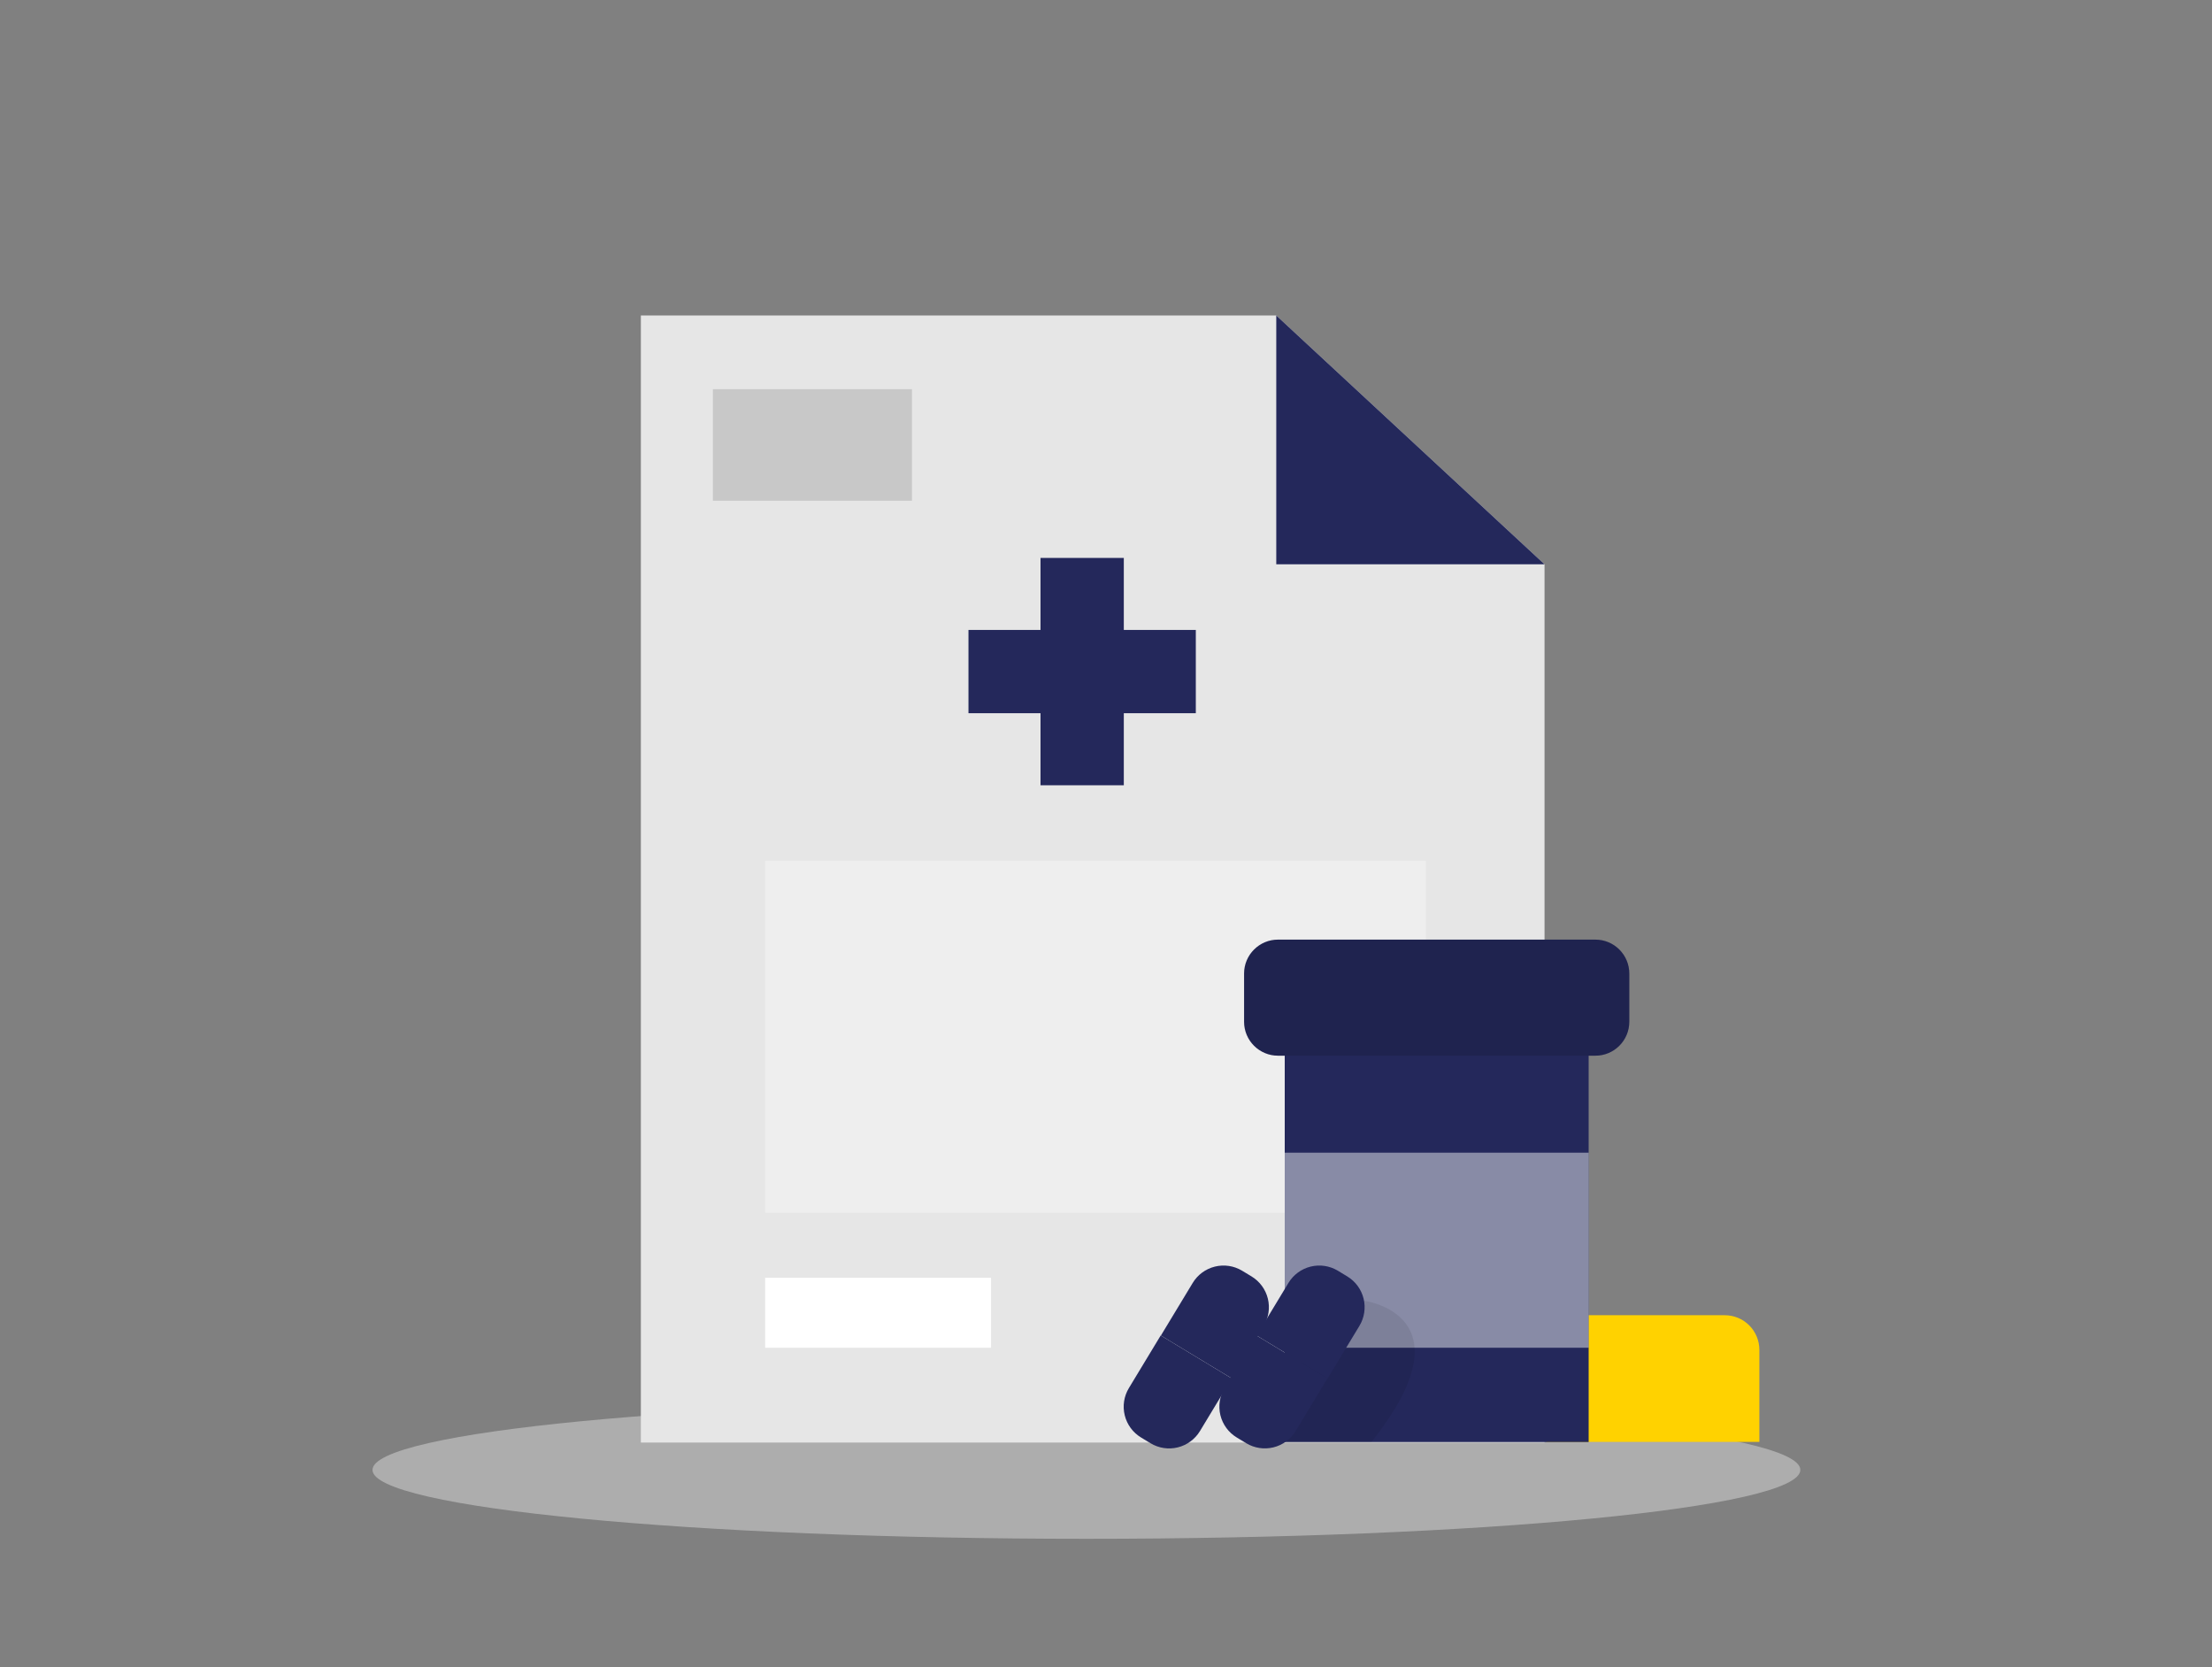 <svg width="406" height="306" viewBox="0 0 406 306" fill="none" xmlns="http://www.w3.org/2000/svg">
<rect x="0" y="0" width="406" height="306" fill="#808080" stroke="none"/>
<path opacity="0.45" d="M199.407 282.433C271.776 282.433 330.443 276.771 330.443 269.786C330.443 262.801 271.776 257.139 199.407 257.139C127.037 257.139 68.37 262.801 68.37 269.786C68.37 276.771 127.037 282.433 199.407 282.433Z" fill="#E6E6E6"/>
<path d="M283.489 103.57V264.762H117.628V57.905H234.252" fill="#E6E6E6"/>
<path d="M234.252 57.905V103.57H283.489L234.252 57.905Z" fill="#24285B"/>
<path d="M206.268 102.402H190.982V144.129H206.268V102.402Z" fill="#24285B"/>
<path d="M219.484 130.903V115.618H177.757V130.903H219.484Z" fill="#24285B"/>
<path opacity="0.13" d="M167.384 71.435H130.844V91.907H167.384V71.435Z" fill="black"/>
<path opacity="0.33" d="M261.718 157.984H140.435V222.599H261.718V157.984Z" fill="white"/>
<path d="M283.835 241.396H316.568C318.254 241.396 319.87 242.066 321.061 243.257C322.253 244.449 322.922 246.065 322.922 247.75V264.65H283.845V241.396H283.835Z" fill="#FFD200"/>
<path d="M291.589 180.537H235.805V264.67H291.589V180.537Z" fill="#24285B"/>
<path d="M292.817 172.458H234.577C231.135 172.458 228.345 175.248 228.345 178.69V187.53C228.345 190.972 231.135 193.762 234.577 193.762H292.817C296.259 193.762 299.049 190.972 299.049 187.53V178.69C299.049 175.248 296.259 172.458 292.817 172.458Z" fill="#24285B"/>
<path opacity="0.13" d="M292.817 172.458H234.577C231.135 172.458 228.345 175.248 228.345 178.69V187.53C228.345 190.972 231.135 193.762 234.577 193.762H292.817C296.259 193.762 299.049 190.972 299.049 187.53V178.69C299.049 175.248 296.259 172.458 292.817 172.458Z" fill="black"/>
<path opacity="0.46" d="M291.589 211.565H235.805V247.364H291.589V211.565Z" fill="white"/>
<path opacity="0.08" d="M250.34 238.737C250.34 238.737 270.355 241.244 251.72 264.65H235.805L240.291 241.386L250.34 238.737Z" fill="black"/>
<path d="M245.545 233.221L247.282 234.272C248.781 235.179 249.859 236.645 250.278 238.346C250.697 240.048 250.423 241.846 249.516 243.346L243.674 253.003L230.647 245.123L236.488 235.466C237.394 233.969 238.855 232.893 240.553 232.472C242.25 232.051 244.046 232.321 245.545 233.221Z" fill="#24285B"/>
<path d="M230.622 245.114L243.649 252.994L237.807 262.651C236.9 264.151 235.435 265.229 233.733 265.648C232.031 266.066 230.233 265.792 228.733 264.885L226.996 263.834C225.497 262.927 224.419 261.462 224 259.76C223.581 258.059 223.856 256.26 224.763 254.761L230.604 245.103L230.622 245.114Z" fill="#24285B"/>
<path d="M227.974 233.222L229.711 234.273C231.21 235.18 232.288 236.645 232.707 238.347C233.126 240.049 232.852 241.847 231.945 243.347L226.103 253.004L213.076 245.124L218.918 235.466C219.823 233.97 221.285 232.893 222.982 232.473C224.68 232.052 226.475 232.322 227.974 233.222Z" fill="#24285B"/>
<path d="M213.06 245.12L226.087 253L220.245 262.657C219.338 264.157 217.872 265.235 216.171 265.654C214.469 266.072 212.671 265.798 211.171 264.891L209.434 263.84C207.935 262.933 206.857 261.468 206.438 259.766C206.019 258.065 206.294 256.266 207.201 254.767L213.042 245.109L213.06 245.12Z" fill="#24285B"/>
<path d="M181.898 234.525H140.435V247.365H181.898V234.525Z" fill="white"/>
</svg>
